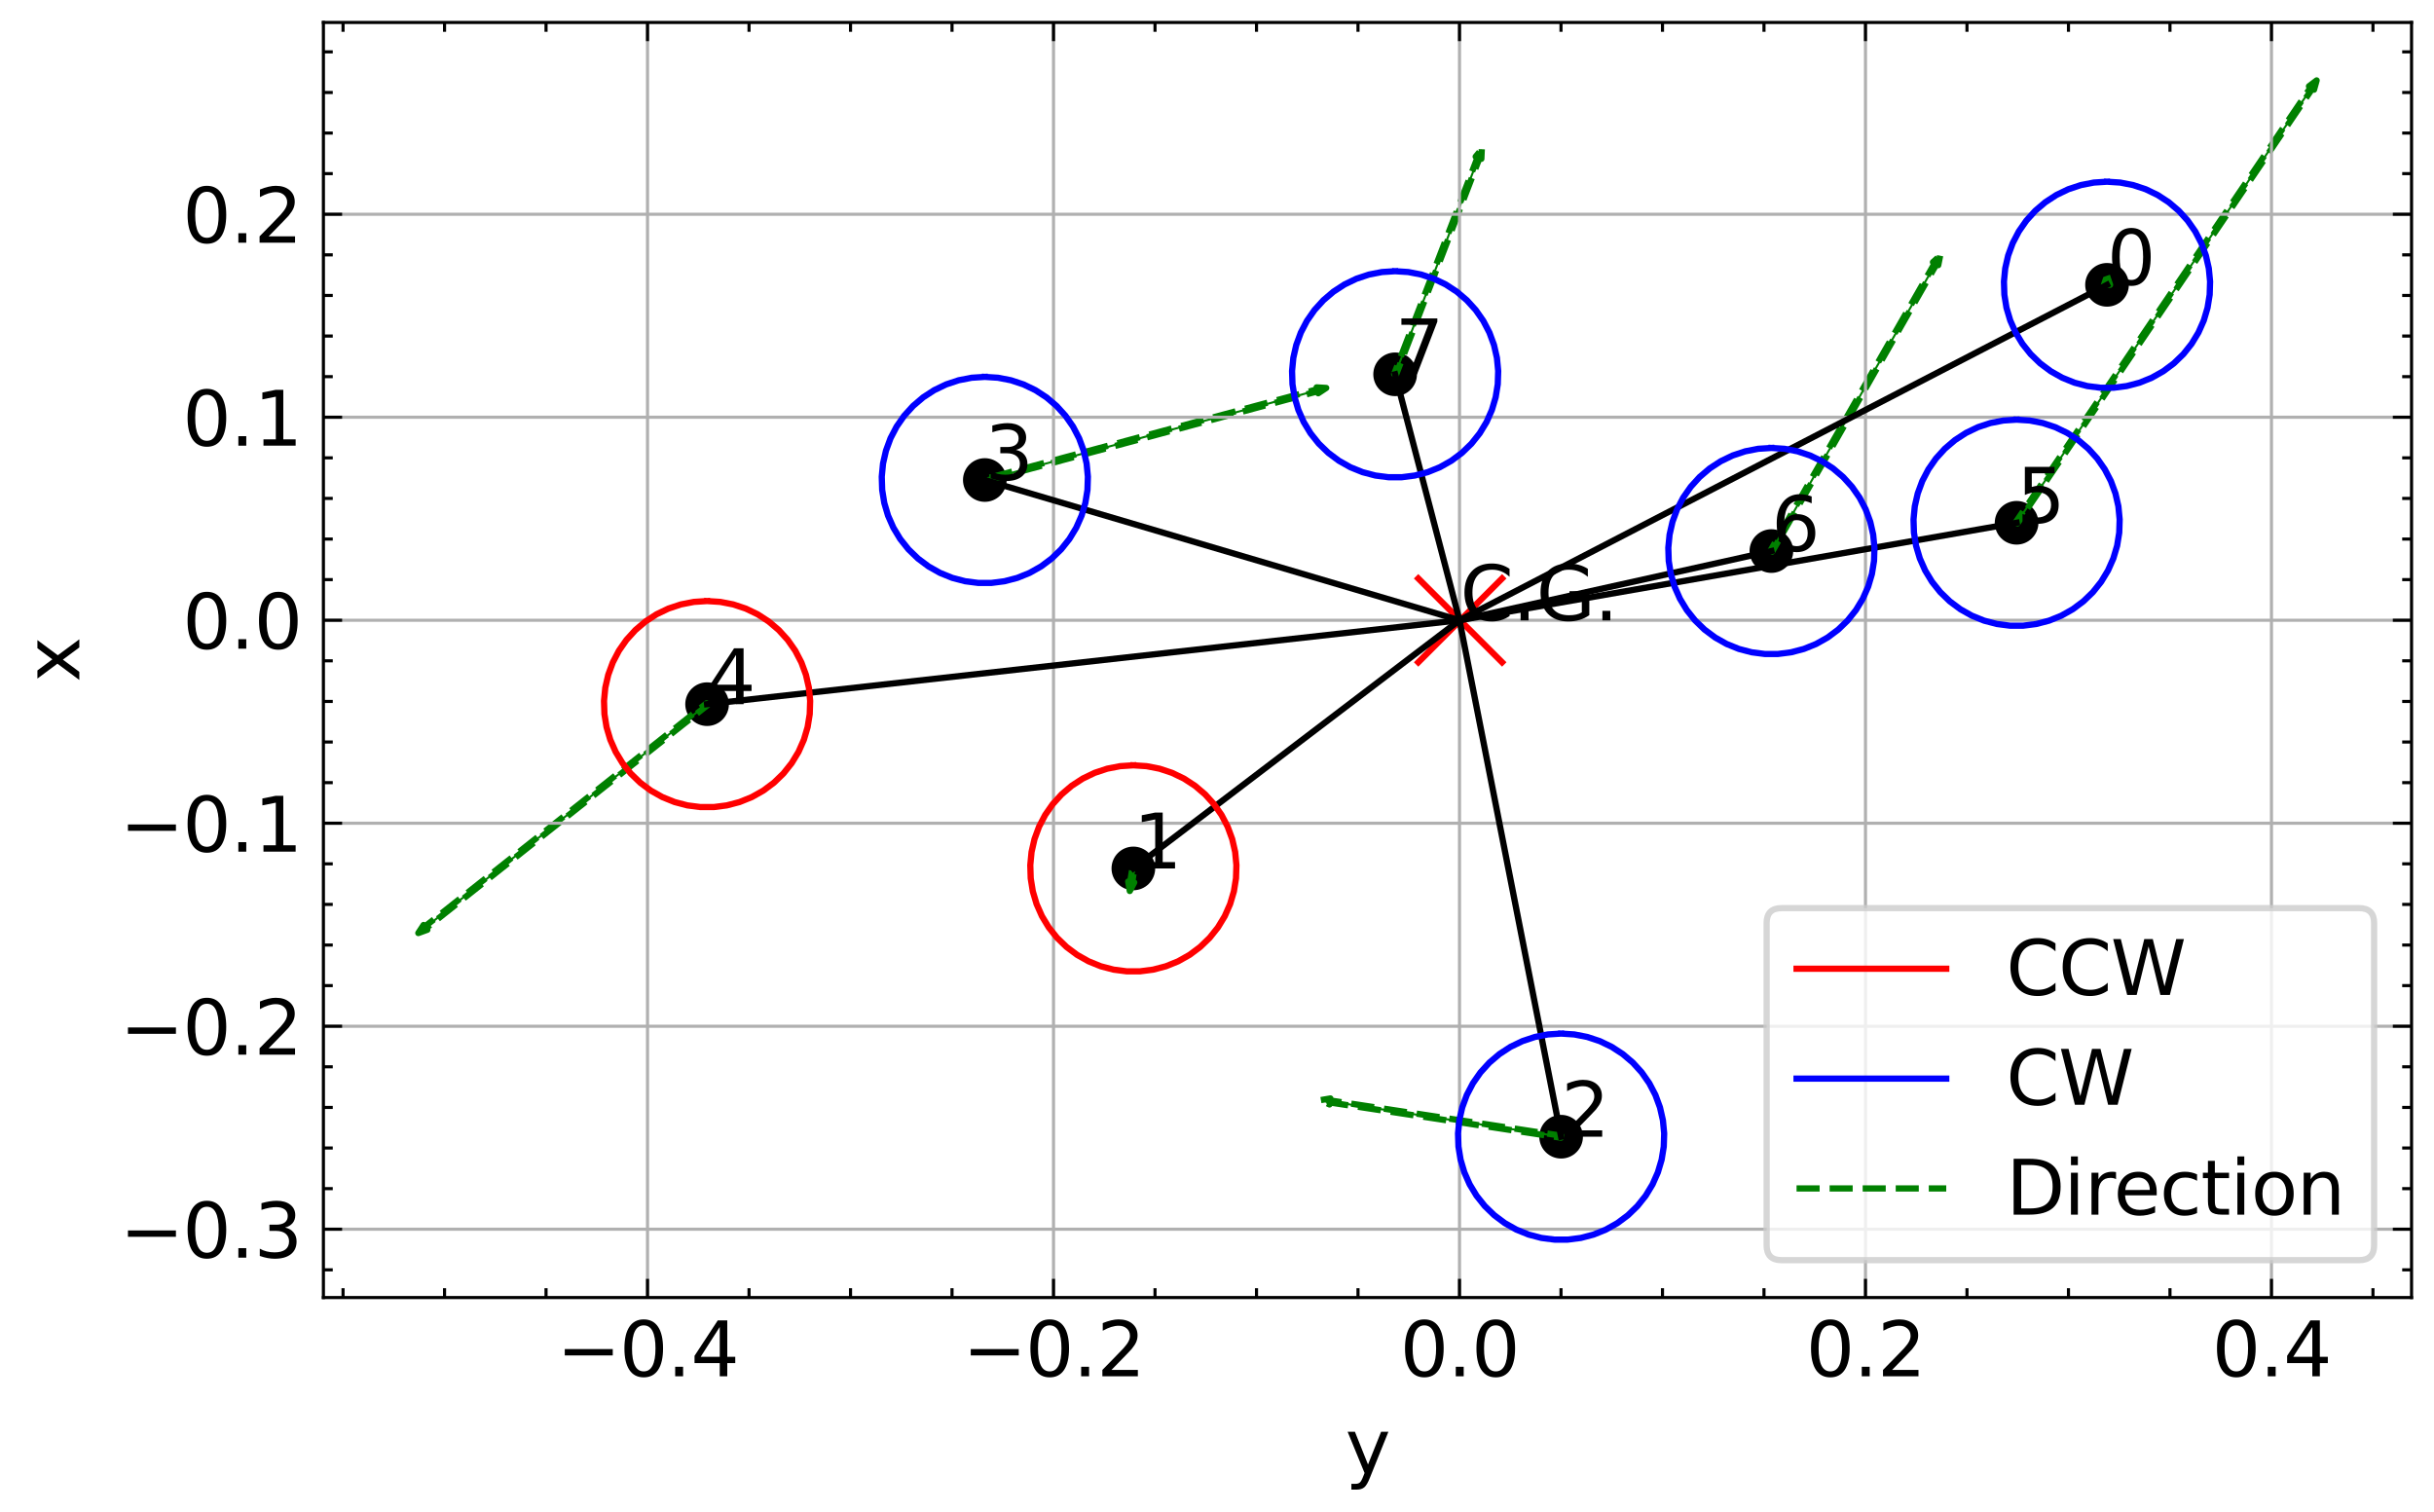 <?xml version="1.0" encoding="utf-8" standalone="no"?>
<!DOCTYPE svg PUBLIC "-//W3C//DTD SVG 1.1//EN"
  "http://www.w3.org/Graphics/SVG/1.1/DTD/svg11.dtd">
<svg xmlns:xlink="http://www.w3.org/1999/xlink" width="390.253pt" height="242.373pt" viewBox="0 0 390.253 242.373" xmlns="http://www.w3.org/2000/svg" version="1.1">
 <defs>
  <style type="text/css">*{stroke-linejoin: round; stroke-linecap: butt}</style>
 </defs>
 <g id="figure_1">
  <g id="patch_1">
   <path d="M 0 242.373 
L 390.253 242.373 
L 390.253 0 
L 0 0 
z
" style="fill: #ffffff"/>
  </g>
  <g id="axes_1">
   <g id="patch_2">
    <path d="M 51.853 208.046 
L 386.653 208.046 
L 386.653 3.6 
L 51.853 3.6 
z
" style="fill: #ffffff"/>
   </g>
   <g id="PathCollection_1">
    <defs>
     <path id="m1208b459cc" d="M 0 3 
C 0.796 3 1.559 2.684 2.121 2.121 
C 2.684 1.559 3 0.796 3 0 
C 3 -0.796 2.684 -1.559 2.121 -2.121 
C 1.559 -2.684 0.796 -3 0 -3 
C -0.796 -3 -1.559 -2.684 -2.121 -2.121 
C -2.684 -1.559 -3 -0.796 -3 0 
C -3 0.796 -2.684 1.559 -2.121 2.121 
C -1.559 2.684 -0.796 3 0 3 
z
" style="stroke: #000000"/>
    </defs>
    <g clip-path="url(#pc790aa92d8)">
     <use xlink:href="#m1208b459cc" x="337.826" y="45.668" style="stroke: #000000"/>
    </g>
   </g>
   <g id="patch_3">
    <path d="M 337.826 44.204 
L 338.314 45.668 
L 337.989 45.668 
L 337.989 45.668 
L 337.664 45.668 
L 337.664 45.668 
L 337.338 45.668 
z
" clip-path="url(#pc790aa92d8)" style="fill: #008000; stroke-dasharray: 3.7,1.6; stroke-dashoffset: 0; stroke: #008000; stroke-linejoin: miter"/>
   </g>
   <g id="PathCollection_2">
    <g clip-path="url(#pc790aa92d8)">
     <use xlink:href="#m1208b459cc" x="181.715" y="139.239" style="stroke: #000000"/>
    </g>
   </g>
   <g id="patch_4">
    <path d="M 181.145 142.858 
L 180.891 141.335 
L 181.212 141.385 
L 181.554 139.213 
L 181.876 139.264 
L 181.534 141.436 
L 181.855 141.487 
z
" clip-path="url(#pc790aa92d8)" style="fill: #008000; stroke-dasharray: 3.7,1.6; stroke-dashoffset: 0; stroke: #008000; stroke-linejoin: miter"/>
   </g>
   <g id="PathCollection_3">
    <g clip-path="url(#pc790aa92d8)">
     <use xlink:href="#m1208b459cc" x="250.299" y="182.253" style="stroke: #000000"/>
    </g>
   </g>
   <g id="patch_5">
    <path d="M 211.786 176.38 
L 213.308 176.118 
L 213.259 176.44 
L 250.323 182.092 
L 250.274 182.414 
L 213.21 176.762 
L 213.161 177.083 
z
" clip-path="url(#pc790aa92d8)" style="fill: #008000; stroke-dasharray: 3.7,1.6; stroke-dashoffset: 0; stroke: #008000; stroke-linejoin: miter"/>
   </g>
   <g id="PathCollection_4">
    <g clip-path="url(#pc790aa92d8)">
     <use xlink:href="#m1208b459cc" x="157.9" y="76.962" style="stroke: #000000"/>
    </g>
   </g>
   <g id="patch_6">
    <path d="M 212.64 62.2 
L 211.353 63.053 
L 211.268 62.739 
L 157.942 77.12 
L 157.858 76.805 
L 211.184 62.424 
L 211.099 62.11 
z
" clip-path="url(#pc790aa92d8)" style="fill: #008000; stroke-dasharray: 3.7,1.6; stroke-dashoffset: 0; stroke: #008000; stroke-linejoin: miter"/>
   </g>
   <g id="PathCollection_5">
    <g clip-path="url(#pc790aa92d8)">
     <use xlink:href="#m1208b459cc" x="113.37" y="112.902" style="stroke: #000000"/>
    </g>
   </g>
   <g id="patch_7">
    <path d="M 67.071 149.599 
L 67.916 148.307 
L 68.118 148.562 
L 113.269 112.775 
L 113.471 113.03 
L 68.32 148.817 
L 68.522 149.072 
z
" clip-path="url(#pc790aa92d8)" style="fill: #008000; stroke-dasharray: 3.7,1.6; stroke-dashoffset: 0; stroke: #008000; stroke-linejoin: miter"/>
   </g>
   <g id="PathCollection_6">
    <g clip-path="url(#pc790aa92d8)">
     <use xlink:href="#m1208b459cc" x="323.328" y="83.819" style="stroke: #000000"/>
    </g>
   </g>
   <g id="patch_8">
    <path d="M 371.435 12.893 
L 371.017 14.379 
L 370.747 14.196 
L 323.463 83.91 
L 323.193 83.727 
L 370.478 14.014 
L 370.209 13.831 
z
" clip-path="url(#pc790aa92d8)" style="fill: #008000; stroke-dasharray: 3.7,1.6; stroke-dashoffset: 0; stroke: #008000; stroke-linejoin: miter"/>
   </g>
   <g id="PathCollection_7">
    <g clip-path="url(#pc790aa92d8)">
     <use xlink:href="#m1208b459cc" x="284.012" y="88.355" style="stroke: #000000"/>
    </g>
   </g>
   <g id="patch_9">
    <path d="M 311.07 40.999 
L 310.767 42.513 
L 310.484 42.352 
L 284.154 88.436 
L 283.871 88.275 
L 310.202 42.19 
L 309.919 42.029 
z
" clip-path="url(#pc790aa92d8)" style="fill: #008000; stroke-dasharray: 3.7,1.6; stroke-dashoffset: 0; stroke: #008000; stroke-linejoin: miter"/>
   </g>
   <g id="PathCollection_8">
    <g clip-path="url(#pc790aa92d8)">
     <use xlink:href="#m1208b459cc" x="223.686" y="60.015" style="stroke: #000000"/>
    </g>
   </g>
   <g id="patch_10">
    <path d="M 237.582 23.925 
L 237.511 25.467 
L 237.207 25.35 
L 223.838 60.074 
L 223.534 59.957 
L 236.904 25.233 
L 236.6 25.116 
z
" clip-path="url(#pc790aa92d8)" style="fill: #008000; stroke-dasharray: 3.7,1.6; stroke-dashoffset: 0; stroke: #008000; stroke-linejoin: miter"/>
   </g>
   <g id="PathCollection_9">
    <defs>
     <path id="m504ea89ff1" d="M -7.071 7.071 
L 7.071 -7.071 
M -7.071 -7.071 
L 7.071 7.071 
" style="stroke: #ff0000"/>
    </defs>
    <g clip-path="url(#pc790aa92d8)">
     <use xlink:href="#m504ea89ff1" x="234.115" y="99.466" style="fill: #ff0000; stroke: #ff0000"/>
    </g>
   </g>
   <g id="matplotlib.axis_1">
    <g id="xtick_1">
     <g id="line2d_1">
      <path d="M 103.821 208.046 
L 103.821 3.6 
" clip-path="url(#pc790aa92d8)" style="fill: none; stroke: #b0b0b0; stroke-width: 0.5; stroke-linecap: square"/>
     </g>
     <g id="line2d_2">
      <defs>
       <path id="maa635bc727" d="M 0 0 
L 0 -3 
" style="stroke: #000000; stroke-width: 0.5"/>
      </defs>
      <g>
       <use xlink:href="#maa635bc727" x="103.821" y="208.046" style="stroke: #000000; stroke-width: 0.5"/>
      </g>
     </g>
     <g id="line2d_3">
      <defs>
       <path id="mc638dbbd5f" d="M 0 0 
L 0 3 
" style="stroke: #000000; stroke-width: 0.5"/>
      </defs>
      <g>
       <use xlink:href="#mc638dbbd5f" x="103.821" y="3.6" style="stroke: #000000; stroke-width: 0.5"/>
      </g>
     </g>
     <g id="text_1">
      <!-- −0.4 -->
      <g transform="translate(89.252 220.664) scale(0.12 -0.12)">
       <defs>
        <path id="DejaVuSans-2212" d="M 678 2272 
L 4684 2272 
L 4684 1741 
L 678 1741 
L 678 2272 
z
" transform="scale(0.016)"/>
        <path id="DejaVuSans-30" d="M 2034 4250 
Q 1547 4250 1301 3770 
Q 1056 3291 1056 2328 
Q 1056 1369 1301 889 
Q 1547 409 2034 409 
Q 2525 409 2770 889 
Q 3016 1369 3016 2328 
Q 3016 3291 2770 3770 
Q 2525 4250 2034 4250 
z
M 2034 4750 
Q 2819 4750 3233 4129 
Q 3647 3509 3647 2328 
Q 3647 1150 3233 529 
Q 2819 -91 2034 -91 
Q 1250 -91 836 529 
Q 422 1150 422 2328 
Q 422 3509 836 4129 
Q 1250 4750 2034 4750 
z
" transform="scale(0.016)"/>
        <path id="DejaVuSans-2e" d="M 684 794 
L 1344 794 
L 1344 0 
L 684 0 
L 684 794 
z
" transform="scale(0.016)"/>
        <path id="DejaVuSans-34" d="M 2419 4116 
L 825 1625 
L 2419 1625 
L 2419 4116 
z
M 2253 4666 
L 3047 4666 
L 3047 1625 
L 3713 1625 
L 3713 1100 
L 3047 1100 
L 3047 0 
L 2419 0 
L 2419 1100 
L 313 1100 
L 313 1709 
L 2253 4666 
z
" transform="scale(0.016)"/>
       </defs>
       <use xlink:href="#DejaVuSans-2212"/>
       <use xlink:href="#DejaVuSans-30" x="83.789"/>
       <use xlink:href="#DejaVuSans-2e" x="147.412"/>
       <use xlink:href="#DejaVuSans-34" x="179.199"/>
      </g>
     </g>
    </g>
    <g id="xtick_2">
     <g id="line2d_4">
      <path d="M 168.914 208.046 
L 168.914 3.6 
" clip-path="url(#pc790aa92d8)" style="fill: none; stroke: #b0b0b0; stroke-width: 0.5; stroke-linecap: square"/>
     </g>
     <g id="line2d_5">
      <g>
       <use xlink:href="#maa635bc727" x="168.914" y="208.046" style="stroke: #000000; stroke-width: 0.5"/>
      </g>
     </g>
     <g id="line2d_6">
      <g>
       <use xlink:href="#mc638dbbd5f" x="168.914" y="3.6" style="stroke: #000000; stroke-width: 0.5"/>
      </g>
     </g>
     <g id="text_2">
      <!-- −0.2 -->
      <g transform="translate(154.345 220.664) scale(0.12 -0.12)">
       <defs>
        <path id="DejaVuSans-32" d="M 1228 531 
L 3431 531 
L 3431 0 
L 469 0 
L 469 531 
Q 828 903 1448 1529 
Q 2069 2156 2228 2338 
Q 2531 2678 2651 2914 
Q 2772 3150 2772 3378 
Q 2772 3750 2511 3984 
Q 2250 4219 1831 4219 
Q 1534 4219 1204 4116 
Q 875 4013 500 3803 
L 500 4441 
Q 881 4594 1212 4672 
Q 1544 4750 1819 4750 
Q 2544 4750 2975 4387 
Q 3406 4025 3406 3419 
Q 3406 3131 3298 2873 
Q 3191 2616 2906 2266 
Q 2828 2175 2409 1742 
Q 1991 1309 1228 531 
z
" transform="scale(0.016)"/>
       </defs>
       <use xlink:href="#DejaVuSans-2212"/>
       <use xlink:href="#DejaVuSans-30" x="83.789"/>
       <use xlink:href="#DejaVuSans-2e" x="147.412"/>
       <use xlink:href="#DejaVuSans-32" x="179.199"/>
      </g>
     </g>
    </g>
    <g id="xtick_3">
     <g id="line2d_7">
      <path d="M 234.008 208.046 
L 234.008 3.6 
" clip-path="url(#pc790aa92d8)" style="fill: none; stroke: #b0b0b0; stroke-width: 0.5; stroke-linecap: square"/>
     </g>
     <g id="line2d_8">
      <g>
       <use xlink:href="#maa635bc727" x="234.008" y="208.046" style="stroke: #000000; stroke-width: 0.5"/>
      </g>
     </g>
     <g id="line2d_9">
      <g>
       <use xlink:href="#mc638dbbd5f" x="234.008" y="3.6" style="stroke: #000000; stroke-width: 0.5"/>
      </g>
     </g>
     <g id="text_3">
      <!-- 0.0 -->
      <g transform="translate(224.466 220.664) scale(0.12 -0.12)">
       <use xlink:href="#DejaVuSans-30"/>
       <use xlink:href="#DejaVuSans-2e" x="63.623"/>
       <use xlink:href="#DejaVuSans-30" x="95.41"/>
      </g>
     </g>
    </g>
    <g id="xtick_4">
     <g id="line2d_10">
      <path d="M 299.101 208.046 
L 299.101 3.6 
" clip-path="url(#pc790aa92d8)" style="fill: none; stroke: #b0b0b0; stroke-width: 0.5; stroke-linecap: square"/>
     </g>
     <g id="line2d_11">
      <g>
       <use xlink:href="#maa635bc727" x="299.101" y="208.046" style="stroke: #000000; stroke-width: 0.5"/>
      </g>
     </g>
     <g id="line2d_12">
      <g>
       <use xlink:href="#mc638dbbd5f" x="299.101" y="3.6" style="stroke: #000000; stroke-width: 0.5"/>
      </g>
     </g>
     <g id="text_4">
      <!-- 0.2 -->
      <g transform="translate(289.559 220.664) scale(0.12 -0.12)">
       <use xlink:href="#DejaVuSans-30"/>
       <use xlink:href="#DejaVuSans-2e" x="63.623"/>
       <use xlink:href="#DejaVuSans-32" x="95.41"/>
      </g>
     </g>
    </g>
    <g id="xtick_5">
     <g id="line2d_13">
      <path d="M 364.194 208.046 
L 364.194 3.6 
" clip-path="url(#pc790aa92d8)" style="fill: none; stroke: #b0b0b0; stroke-width: 0.5; stroke-linecap: square"/>
     </g>
     <g id="line2d_14">
      <g>
       <use xlink:href="#maa635bc727" x="364.194" y="208.046" style="stroke: #000000; stroke-width: 0.5"/>
      </g>
     </g>
     <g id="line2d_15">
      <g>
       <use xlink:href="#mc638dbbd5f" x="364.194" y="3.6" style="stroke: #000000; stroke-width: 0.5"/>
      </g>
     </g>
     <g id="text_5">
      <!-- 0.4 -->
      <g transform="translate(354.652 220.664) scale(0.12 -0.12)">
       <use xlink:href="#DejaVuSans-30"/>
       <use xlink:href="#DejaVuSans-2e" x="63.623"/>
       <use xlink:href="#DejaVuSans-34" x="95.41"/>
      </g>
     </g>
    </g>
    <g id="xtick_6">
     <g id="line2d_16">
      <defs>
       <path id="m4588e3c76c" d="M 0 0 
L 0 -1.5 
" style="stroke: #000000; stroke-width: 0.5"/>
      </defs>
      <g>
       <use xlink:href="#m4588e3c76c" x="55.001" y="208.046" style="stroke: #000000; stroke-width: 0.5"/>
      </g>
     </g>
     <g id="line2d_17">
      <defs>
       <path id="me9df093105" d="M 0 0 
L 0 1.5 
" style="stroke: #000000; stroke-width: 0.5"/>
      </defs>
      <g>
       <use xlink:href="#me9df093105" x="55.001" y="3.6" style="stroke: #000000; stroke-width: 0.5"/>
      </g>
     </g>
    </g>
    <g id="xtick_7">
     <g id="line2d_18">
      <g>
       <use xlink:href="#m4588e3c76c" x="71.275" y="208.046" style="stroke: #000000; stroke-width: 0.5"/>
      </g>
     </g>
     <g id="line2d_19">
      <g>
       <use xlink:href="#me9df093105" x="71.275" y="3.6" style="stroke: #000000; stroke-width: 0.5"/>
      </g>
     </g>
    </g>
    <g id="xtick_8">
     <g id="line2d_20">
      <g>
       <use xlink:href="#m4588e3c76c" x="87.548" y="208.046" style="stroke: #000000; stroke-width: 0.5"/>
      </g>
     </g>
     <g id="line2d_21">
      <g>
       <use xlink:href="#me9df093105" x="87.548" y="3.6" style="stroke: #000000; stroke-width: 0.5"/>
      </g>
     </g>
    </g>
    <g id="xtick_9">
     <g id="line2d_22">
      <g>
       <use xlink:href="#m4588e3c76c" x="120.095" y="208.046" style="stroke: #000000; stroke-width: 0.5"/>
      </g>
     </g>
     <g id="line2d_23">
      <g>
       <use xlink:href="#me9df093105" x="120.095" y="3.6" style="stroke: #000000; stroke-width: 0.5"/>
      </g>
     </g>
    </g>
    <g id="xtick_10">
     <g id="line2d_24">
      <g>
       <use xlink:href="#m4588e3c76c" x="136.368" y="208.046" style="stroke: #000000; stroke-width: 0.5"/>
      </g>
     </g>
     <g id="line2d_25">
      <g>
       <use xlink:href="#me9df093105" x="136.368" y="3.6" style="stroke: #000000; stroke-width: 0.5"/>
      </g>
     </g>
    </g>
    <g id="xtick_11">
     <g id="line2d_26">
      <g>
       <use xlink:href="#m4588e3c76c" x="152.641" y="208.046" style="stroke: #000000; stroke-width: 0.5"/>
      </g>
     </g>
     <g id="line2d_27">
      <g>
       <use xlink:href="#me9df093105" x="152.641" y="3.6" style="stroke: #000000; stroke-width: 0.5"/>
      </g>
     </g>
    </g>
    <g id="xtick_12">
     <g id="line2d_28">
      <g>
       <use xlink:href="#m4588e3c76c" x="185.188" y="208.046" style="stroke: #000000; stroke-width: 0.5"/>
      </g>
     </g>
     <g id="line2d_29">
      <g>
       <use xlink:href="#me9df093105" x="185.188" y="3.6" style="stroke: #000000; stroke-width: 0.5"/>
      </g>
     </g>
    </g>
    <g id="xtick_13">
     <g id="line2d_30">
      <g>
       <use xlink:href="#m4588e3c76c" x="201.461" y="208.046" style="stroke: #000000; stroke-width: 0.5"/>
      </g>
     </g>
     <g id="line2d_31">
      <g>
       <use xlink:href="#me9df093105" x="201.461" y="3.6" style="stroke: #000000; stroke-width: 0.5"/>
      </g>
     </g>
    </g>
    <g id="xtick_14">
     <g id="line2d_32">
      <g>
       <use xlink:href="#m4588e3c76c" x="217.734" y="208.046" style="stroke: #000000; stroke-width: 0.5"/>
      </g>
     </g>
     <g id="line2d_33">
      <g>
       <use xlink:href="#me9df093105" x="217.734" y="3.6" style="stroke: #000000; stroke-width: 0.5"/>
      </g>
     </g>
    </g>
    <g id="xtick_15">
     <g id="line2d_34">
      <g>
       <use xlink:href="#m4588e3c76c" x="250.281" y="208.046" style="stroke: #000000; stroke-width: 0.5"/>
      </g>
     </g>
     <g id="line2d_35">
      <g>
       <use xlink:href="#me9df093105" x="250.281" y="3.6" style="stroke: #000000; stroke-width: 0.5"/>
      </g>
     </g>
    </g>
    <g id="xtick_16">
     <g id="line2d_36">
      <g>
       <use xlink:href="#m4588e3c76c" x="266.554" y="208.046" style="stroke: #000000; stroke-width: 0.5"/>
      </g>
     </g>
     <g id="line2d_37">
      <g>
       <use xlink:href="#me9df093105" x="266.554" y="3.6" style="stroke: #000000; stroke-width: 0.5"/>
      </g>
     </g>
    </g>
    <g id="xtick_17">
     <g id="line2d_38">
      <g>
       <use xlink:href="#m4588e3c76c" x="282.827" y="208.046" style="stroke: #000000; stroke-width: 0.5"/>
      </g>
     </g>
     <g id="line2d_39">
      <g>
       <use xlink:href="#me9df093105" x="282.827" y="3.6" style="stroke: #000000; stroke-width: 0.5"/>
      </g>
     </g>
    </g>
    <g id="xtick_18">
     <g id="line2d_40">
      <g>
       <use xlink:href="#m4588e3c76c" x="315.374" y="208.046" style="stroke: #000000; stroke-width: 0.5"/>
      </g>
     </g>
     <g id="line2d_41">
      <g>
       <use xlink:href="#me9df093105" x="315.374" y="3.6" style="stroke: #000000; stroke-width: 0.5"/>
      </g>
     </g>
    </g>
    <g id="xtick_19">
     <g id="line2d_42">
      <g>
       <use xlink:href="#m4588e3c76c" x="331.647" y="208.046" style="stroke: #000000; stroke-width: 0.5"/>
      </g>
     </g>
     <g id="line2d_43">
      <g>
       <use xlink:href="#me9df093105" x="331.647" y="3.6" style="stroke: #000000; stroke-width: 0.5"/>
      </g>
     </g>
    </g>
    <g id="xtick_20">
     <g id="line2d_44">
      <g>
       <use xlink:href="#m4588e3c76c" x="347.92" y="208.046" style="stroke: #000000; stroke-width: 0.5"/>
      </g>
     </g>
     <g id="line2d_45">
      <g>
       <use xlink:href="#me9df093105" x="347.92" y="3.6" style="stroke: #000000; stroke-width: 0.5"/>
      </g>
     </g>
    </g>
    <g id="xtick_21">
     <g id="line2d_46">
      <g>
       <use xlink:href="#m4588e3c76c" x="380.467" y="208.046" style="stroke: #000000; stroke-width: 0.5"/>
      </g>
     </g>
     <g id="line2d_47">
      <g>
       <use xlink:href="#me9df093105" x="380.467" y="3.6" style="stroke: #000000; stroke-width: 0.5"/>
      </g>
     </g>
    </g>
    <g id="text_6">
     <!-- y -->
     <g transform="translate(215.702 236.278) scale(0.12 -0.12)">
      <defs>
       <path id="DejaVuSans-79" d="M 2059 -325 
Q 1816 -950 1584 -1140 
Q 1353 -1331 966 -1331 
L 506 -1331 
L 506 -850 
L 844 -850 
Q 1081 -850 1212 -737 
Q 1344 -625 1503 -206 
L 1606 56 
L 191 3500 
L 800 3500 
L 1894 763 
L 2988 3500 
L 3597 3500 
L 2059 -325 
z
" transform="scale(0.016)"/>
      </defs>
      <use xlink:href="#DejaVuSans-79"/>
     </g>
    </g>
   </g>
   <g id="matplotlib.axis_2">
    <g id="ytick_1">
     <g id="line2d_48">
      <path d="M 51.853 197.085 
L 386.653 197.085 
" clip-path="url(#pc790aa92d8)" style="fill: none; stroke: #b0b0b0; stroke-width: 0.5; stroke-linecap: square"/>
     </g>
     <g id="line2d_49">
      <defs>
       <path id="mcfa6800d5c" d="M 0 0 
L 3 0 
" style="stroke: #000000; stroke-width: 0.5"/>
      </defs>
      <g>
       <use xlink:href="#mcfa6800d5c" x="51.853" y="197.085" style="stroke: #000000; stroke-width: 0.5"/>
      </g>
     </g>
     <g id="line2d_50">
      <defs>
       <path id="m6e809864ba" d="M 0 0 
L -3 0 
" style="stroke: #000000; stroke-width: 0.5"/>
      </defs>
      <g>
       <use xlink:href="#m6e809864ba" x="386.653" y="197.085" style="stroke: #000000; stroke-width: 0.5"/>
      </g>
     </g>
     <g id="text_7">
      <!-- −0.3 -->
      <g transform="translate(19.214 201.644) scale(0.12 -0.12)">
       <defs>
        <path id="DejaVuSans-33" d="M 2597 2516 
Q 3050 2419 3304 2112 
Q 3559 1806 3559 1356 
Q 3559 666 3084 287 
Q 2609 -91 1734 -91 
Q 1441 -91 1130 -33 
Q 819 25 488 141 
L 488 750 
Q 750 597 1062 519 
Q 1375 441 1716 441 
Q 2309 441 2620 675 
Q 2931 909 2931 1356 
Q 2931 1769 2642 2001 
Q 2353 2234 1838 2234 
L 1294 2234 
L 1294 2753 
L 1863 2753 
Q 2328 2753 2575 2939 
Q 2822 3125 2822 3475 
Q 2822 3834 2567 4026 
Q 2313 4219 1838 4219 
Q 1578 4219 1281 4162 
Q 984 4106 628 3988 
L 628 4550 
Q 988 4650 1302 4700 
Q 1616 4750 1894 4750 
Q 2613 4750 3031 4423 
Q 3450 4097 3450 3541 
Q 3450 3153 3228 2886 
Q 3006 2619 2597 2516 
z
" transform="scale(0.016)"/>
       </defs>
       <use xlink:href="#DejaVuSans-2212"/>
       <use xlink:href="#DejaVuSans-30" x="83.789"/>
       <use xlink:href="#DejaVuSans-2e" x="147.412"/>
       <use xlink:href="#DejaVuSans-33" x="179.199"/>
      </g>
     </g>
    </g>
    <g id="ytick_2">
     <g id="line2d_51">
      <path d="M 51.853 164.539 
L 386.653 164.539 
" clip-path="url(#pc790aa92d8)" style="fill: none; stroke: #b0b0b0; stroke-width: 0.5; stroke-linecap: square"/>
     </g>
     <g id="line2d_52">
      <g>
       <use xlink:href="#mcfa6800d5c" x="51.853" y="164.539" style="stroke: #000000; stroke-width: 0.5"/>
      </g>
     </g>
     <g id="line2d_53">
      <g>
       <use xlink:href="#m6e809864ba" x="386.653" y="164.539" style="stroke: #000000; stroke-width: 0.5"/>
      </g>
     </g>
     <g id="text_8">
      <!-- −0.2 -->
      <g transform="translate(19.214 169.098) scale(0.12 -0.12)">
       <use xlink:href="#DejaVuSans-2212"/>
       <use xlink:href="#DejaVuSans-30" x="83.789"/>
       <use xlink:href="#DejaVuSans-2e" x="147.412"/>
       <use xlink:href="#DejaVuSans-32" x="179.199"/>
      </g>
     </g>
    </g>
    <g id="ytick_3">
     <g id="line2d_54">
      <path d="M 51.853 131.992 
L 386.653 131.992 
" clip-path="url(#pc790aa92d8)" style="fill: none; stroke: #b0b0b0; stroke-width: 0.5; stroke-linecap: square"/>
     </g>
     <g id="line2d_55">
      <g>
       <use xlink:href="#mcfa6800d5c" x="51.853" y="131.992" style="stroke: #000000; stroke-width: 0.5"/>
      </g>
     </g>
     <g id="line2d_56">
      <g>
       <use xlink:href="#m6e809864ba" x="386.653" y="131.992" style="stroke: #000000; stroke-width: 0.5"/>
      </g>
     </g>
     <g id="text_9">
      <!-- −0.1 -->
      <g transform="translate(19.214 136.551) scale(0.12 -0.12)">
       <defs>
        <path id="DejaVuSans-31" d="M 794 531 
L 1825 531 
L 1825 4091 
L 703 3866 
L 703 4441 
L 1819 4666 
L 2450 4666 
L 2450 531 
L 3481 531 
L 3481 0 
L 794 0 
L 794 531 
z
" transform="scale(0.016)"/>
       </defs>
       <use xlink:href="#DejaVuSans-2212"/>
       <use xlink:href="#DejaVuSans-30" x="83.789"/>
       <use xlink:href="#DejaVuSans-2e" x="147.412"/>
       <use xlink:href="#DejaVuSans-31" x="179.199"/>
      </g>
     </g>
    </g>
    <g id="ytick_4">
     <g id="line2d_57">
      <path d="M 51.853 99.446 
L 386.653 99.446 
" clip-path="url(#pc790aa92d8)" style="fill: none; stroke: #b0b0b0; stroke-width: 0.5; stroke-linecap: square"/>
     </g>
     <g id="line2d_58">
      <g>
       <use xlink:href="#mcfa6800d5c" x="51.853" y="99.446" style="stroke: #000000; stroke-width: 0.5"/>
      </g>
     </g>
     <g id="line2d_59">
      <g>
       <use xlink:href="#m6e809864ba" x="386.653" y="99.446" style="stroke: #000000; stroke-width: 0.5"/>
      </g>
     </g>
     <g id="text_10">
      <!-- 0.0 -->
      <g transform="translate(29.269 104.005) scale(0.12 -0.12)">
       <use xlink:href="#DejaVuSans-30"/>
       <use xlink:href="#DejaVuSans-2e" x="63.623"/>
       <use xlink:href="#DejaVuSans-30" x="95.41"/>
      </g>
     </g>
    </g>
    <g id="ytick_5">
     <g id="line2d_60">
      <path d="M 51.853 66.899 
L 386.653 66.899 
" clip-path="url(#pc790aa92d8)" style="fill: none; stroke: #b0b0b0; stroke-width: 0.5; stroke-linecap: square"/>
     </g>
     <g id="line2d_61">
      <g>
       <use xlink:href="#mcfa6800d5c" x="51.853" y="66.899" style="stroke: #000000; stroke-width: 0.5"/>
      </g>
     </g>
     <g id="line2d_62">
      <g>
       <use xlink:href="#m6e809864ba" x="386.653" y="66.899" style="stroke: #000000; stroke-width: 0.5"/>
      </g>
     </g>
     <g id="text_11">
      <!-- 0.1 -->
      <g transform="translate(29.269 71.458) scale(0.12 -0.12)">
       <use xlink:href="#DejaVuSans-30"/>
       <use xlink:href="#DejaVuSans-2e" x="63.623"/>
       <use xlink:href="#DejaVuSans-31" x="95.41"/>
      </g>
     </g>
    </g>
    <g id="ytick_6">
     <g id="line2d_63">
      <path d="M 51.853 34.353 
L 386.653 34.353 
" clip-path="url(#pc790aa92d8)" style="fill: none; stroke: #b0b0b0; stroke-width: 0.5; stroke-linecap: square"/>
     </g>
     <g id="line2d_64">
      <g>
       <use xlink:href="#mcfa6800d5c" x="51.853" y="34.353" style="stroke: #000000; stroke-width: 0.5"/>
      </g>
     </g>
     <g id="line2d_65">
      <g>
       <use xlink:href="#m6e809864ba" x="386.653" y="34.353" style="stroke: #000000; stroke-width: 0.5"/>
      </g>
     </g>
     <g id="text_12">
      <!-- 0.2 -->
      <g transform="translate(29.269 38.912) scale(0.12 -0.12)">
       <use xlink:href="#DejaVuSans-30"/>
       <use xlink:href="#DejaVuSans-2e" x="63.623"/>
       <use xlink:href="#DejaVuSans-32" x="95.41"/>
      </g>
     </g>
    </g>
    <g id="ytick_7">
     <g id="line2d_66">
      <defs>
       <path id="m71bbb5378c" d="M 0 0 
L 1.5 0 
" style="stroke: #000000; stroke-width: 0.5"/>
      </defs>
      <g>
       <use xlink:href="#m71bbb5378c" x="51.853" y="203.595" style="stroke: #000000; stroke-width: 0.5"/>
      </g>
     </g>
     <g id="line2d_67">
      <defs>
       <path id="meddc5fe0ee" d="M 0 0 
L -1.5 0 
" style="stroke: #000000; stroke-width: 0.5"/>
      </defs>
      <g>
       <use xlink:href="#meddc5fe0ee" x="386.653" y="203.595" style="stroke: #000000; stroke-width: 0.5"/>
      </g>
     </g>
    </g>
    <g id="ytick_8">
     <g id="line2d_68">
      <g>
       <use xlink:href="#m71bbb5378c" x="51.853" y="190.576" style="stroke: #000000; stroke-width: 0.5"/>
      </g>
     </g>
     <g id="line2d_69">
      <g>
       <use xlink:href="#meddc5fe0ee" x="386.653" y="190.576" style="stroke: #000000; stroke-width: 0.5"/>
      </g>
     </g>
    </g>
    <g id="ytick_9">
     <g id="line2d_70">
      <g>
       <use xlink:href="#m71bbb5378c" x="51.853" y="184.067" style="stroke: #000000; stroke-width: 0.5"/>
      </g>
     </g>
     <g id="line2d_71">
      <g>
       <use xlink:href="#meddc5fe0ee" x="386.653" y="184.067" style="stroke: #000000; stroke-width: 0.5"/>
      </g>
     </g>
    </g>
    <g id="ytick_10">
     <g id="line2d_72">
      <g>
       <use xlink:href="#m71bbb5378c" x="51.853" y="177.557" style="stroke: #000000; stroke-width: 0.5"/>
      </g>
     </g>
     <g id="line2d_73">
      <g>
       <use xlink:href="#meddc5fe0ee" x="386.653" y="177.557" style="stroke: #000000; stroke-width: 0.5"/>
      </g>
     </g>
    </g>
    <g id="ytick_11">
     <g id="line2d_74">
      <g>
       <use xlink:href="#m71bbb5378c" x="51.853" y="171.048" style="stroke: #000000; stroke-width: 0.5"/>
      </g>
     </g>
     <g id="line2d_75">
      <g>
       <use xlink:href="#meddc5fe0ee" x="386.653" y="171.048" style="stroke: #000000; stroke-width: 0.5"/>
      </g>
     </g>
    </g>
    <g id="ytick_12">
     <g id="line2d_76">
      <g>
       <use xlink:href="#m71bbb5378c" x="51.853" y="158.03" style="stroke: #000000; stroke-width: 0.5"/>
      </g>
     </g>
     <g id="line2d_77">
      <g>
       <use xlink:href="#meddc5fe0ee" x="386.653" y="158.03" style="stroke: #000000; stroke-width: 0.5"/>
      </g>
     </g>
    </g>
    <g id="ytick_13">
     <g id="line2d_78">
      <g>
       <use xlink:href="#m71bbb5378c" x="51.853" y="151.52" style="stroke: #000000; stroke-width: 0.5"/>
      </g>
     </g>
     <g id="line2d_79">
      <g>
       <use xlink:href="#meddc5fe0ee" x="386.653" y="151.52" style="stroke: #000000; stroke-width: 0.5"/>
      </g>
     </g>
    </g>
    <g id="ytick_14">
     <g id="line2d_80">
      <g>
       <use xlink:href="#m71bbb5378c" x="51.853" y="145.011" style="stroke: #000000; stroke-width: 0.5"/>
      </g>
     </g>
     <g id="line2d_81">
      <g>
       <use xlink:href="#meddc5fe0ee" x="386.653" y="145.011" style="stroke: #000000; stroke-width: 0.5"/>
      </g>
     </g>
    </g>
    <g id="ytick_15">
     <g id="line2d_82">
      <g>
       <use xlink:href="#m71bbb5378c" x="51.853" y="138.502" style="stroke: #000000; stroke-width: 0.5"/>
      </g>
     </g>
     <g id="line2d_83">
      <g>
       <use xlink:href="#meddc5fe0ee" x="386.653" y="138.502" style="stroke: #000000; stroke-width: 0.5"/>
      </g>
     </g>
    </g>
    <g id="ytick_16">
     <g id="line2d_84">
      <g>
       <use xlink:href="#m71bbb5378c" x="51.853" y="125.483" style="stroke: #000000; stroke-width: 0.5"/>
      </g>
     </g>
     <g id="line2d_85">
      <g>
       <use xlink:href="#meddc5fe0ee" x="386.653" y="125.483" style="stroke: #000000; stroke-width: 0.5"/>
      </g>
     </g>
    </g>
    <g id="ytick_17">
     <g id="line2d_86">
      <g>
       <use xlink:href="#m71bbb5378c" x="51.853" y="118.974" style="stroke: #000000; stroke-width: 0.5"/>
      </g>
     </g>
     <g id="line2d_87">
      <g>
       <use xlink:href="#meddc5fe0ee" x="386.653" y="118.974" style="stroke: #000000; stroke-width: 0.5"/>
      </g>
     </g>
    </g>
    <g id="ytick_18">
     <g id="line2d_88">
      <g>
       <use xlink:href="#m71bbb5378c" x="51.853" y="112.464" style="stroke: #000000; stroke-width: 0.5"/>
      </g>
     </g>
     <g id="line2d_89">
      <g>
       <use xlink:href="#meddc5fe0ee" x="386.653" y="112.464" style="stroke: #000000; stroke-width: 0.5"/>
      </g>
     </g>
    </g>
    <g id="ytick_19">
     <g id="line2d_90">
      <g>
       <use xlink:href="#m71bbb5378c" x="51.853" y="105.955" style="stroke: #000000; stroke-width: 0.5"/>
      </g>
     </g>
     <g id="line2d_91">
      <g>
       <use xlink:href="#meddc5fe0ee" x="386.653" y="105.955" style="stroke: #000000; stroke-width: 0.5"/>
      </g>
     </g>
    </g>
    <g id="ytick_20">
     <g id="line2d_92">
      <g>
       <use xlink:href="#m71bbb5378c" x="51.853" y="92.936" style="stroke: #000000; stroke-width: 0.5"/>
      </g>
     </g>
     <g id="line2d_93">
      <g>
       <use xlink:href="#meddc5fe0ee" x="386.653" y="92.936" style="stroke: #000000; stroke-width: 0.5"/>
      </g>
     </g>
    </g>
    <g id="ytick_21">
     <g id="line2d_94">
      <g>
       <use xlink:href="#m71bbb5378c" x="51.853" y="86.427" style="stroke: #000000; stroke-width: 0.5"/>
      </g>
     </g>
     <g id="line2d_95">
      <g>
       <use xlink:href="#meddc5fe0ee" x="386.653" y="86.427" style="stroke: #000000; stroke-width: 0.5"/>
      </g>
     </g>
    </g>
    <g id="ytick_22">
     <g id="line2d_96">
      <g>
       <use xlink:href="#m71bbb5378c" x="51.853" y="79.918" style="stroke: #000000; stroke-width: 0.5"/>
      </g>
     </g>
     <g id="line2d_97">
      <g>
       <use xlink:href="#meddc5fe0ee" x="386.653" y="79.918" style="stroke: #000000; stroke-width: 0.5"/>
      </g>
     </g>
    </g>
    <g id="ytick_23">
     <g id="line2d_98">
      <g>
       <use xlink:href="#m71bbb5378c" x="51.853" y="73.408" style="stroke: #000000; stroke-width: 0.5"/>
      </g>
     </g>
     <g id="line2d_99">
      <g>
       <use xlink:href="#meddc5fe0ee" x="386.653" y="73.408" style="stroke: #000000; stroke-width: 0.5"/>
      </g>
     </g>
    </g>
    <g id="ytick_24">
     <g id="line2d_100">
      <g>
       <use xlink:href="#m71bbb5378c" x="51.853" y="60.39" style="stroke: #000000; stroke-width: 0.5"/>
      </g>
     </g>
     <g id="line2d_101">
      <g>
       <use xlink:href="#meddc5fe0ee" x="386.653" y="60.39" style="stroke: #000000; stroke-width: 0.5"/>
      </g>
     </g>
    </g>
    <g id="ytick_25">
     <g id="line2d_102">
      <g>
       <use xlink:href="#m71bbb5378c" x="51.853" y="53.881" style="stroke: #000000; stroke-width: 0.5"/>
      </g>
     </g>
     <g id="line2d_103">
      <g>
       <use xlink:href="#meddc5fe0ee" x="386.653" y="53.881" style="stroke: #000000; stroke-width: 0.5"/>
      </g>
     </g>
    </g>
    <g id="ytick_26">
     <g id="line2d_104">
      <g>
       <use xlink:href="#m71bbb5378c" x="51.853" y="47.371" style="stroke: #000000; stroke-width: 0.5"/>
      </g>
     </g>
     <g id="line2d_105">
      <g>
       <use xlink:href="#meddc5fe0ee" x="386.653" y="47.371" style="stroke: #000000; stroke-width: 0.5"/>
      </g>
     </g>
    </g>
    <g id="ytick_27">
     <g id="line2d_106">
      <g>
       <use xlink:href="#m71bbb5378c" x="51.853" y="40.862" style="stroke: #000000; stroke-width: 0.5"/>
      </g>
     </g>
     <g id="line2d_107">
      <g>
       <use xlink:href="#meddc5fe0ee" x="386.653" y="40.862" style="stroke: #000000; stroke-width: 0.5"/>
      </g>
     </g>
    </g>
    <g id="ytick_28">
     <g id="line2d_108">
      <g>
       <use xlink:href="#m71bbb5378c" x="51.853" y="27.843" style="stroke: #000000; stroke-width: 0.5"/>
      </g>
     </g>
     <g id="line2d_109">
      <g>
       <use xlink:href="#meddc5fe0ee" x="386.653" y="27.843" style="stroke: #000000; stroke-width: 0.5"/>
      </g>
     </g>
    </g>
    <g id="ytick_29">
     <g id="line2d_110">
      <g>
       <use xlink:href="#m71bbb5378c" x="51.853" y="21.334" style="stroke: #000000; stroke-width: 0.5"/>
      </g>
     </g>
     <g id="line2d_111">
      <g>
       <use xlink:href="#meddc5fe0ee" x="386.653" y="21.334" style="stroke: #000000; stroke-width: 0.5"/>
      </g>
     </g>
    </g>
    <g id="ytick_30">
     <g id="line2d_112">
      <g>
       <use xlink:href="#m71bbb5378c" x="51.853" y="14.825" style="stroke: #000000; stroke-width: 0.5"/>
      </g>
     </g>
     <g id="line2d_113">
      <g>
       <use xlink:href="#meddc5fe0ee" x="386.653" y="14.825" style="stroke: #000000; stroke-width: 0.5"/>
      </g>
     </g>
    </g>
    <g id="ytick_31">
     <g id="line2d_114">
      <g>
       <use xlink:href="#m71bbb5378c" x="51.853" y="8.315" style="stroke: #000000; stroke-width: 0.5"/>
      </g>
     </g>
     <g id="line2d_115">
      <g>
       <use xlink:href="#meddc5fe0ee" x="386.653" y="8.315" style="stroke: #000000; stroke-width: 0.5"/>
      </g>
     </g>
    </g>
    <g id="text_13">
     <!-- x -->
     <g transform="translate(12.718 109.374) rotate(-90) scale(0.12 -0.12)">
      <defs>
       <path id="DejaVuSans-78" d="M 3513 3500 
L 2247 1797 
L 3578 0 
L 2900 0 
L 1881 1375 
L 863 0 
L 184 0 
L 1544 1831 
L 300 3500 
L 978 3500 
L 1906 2253 
L 2834 3500 
L 3513 3500 
z
" transform="scale(0.016)"/>
      </defs>
      <use xlink:href="#DejaVuSans-78"/>
     </g>
    </g>
   </g>
   <g id="line2d_116">
    <path d="M 234.008 99.446 
L 337.826 45.668 
" clip-path="url(#pc790aa92d8)" style="fill: none; stroke: #000000; stroke-linecap: square"/>
   </g>
   <g id="line2d_117">
    <path d="M 337.826 29.135 
L 339.941 29.271 
L 342.02 29.676 
L 344.031 30.343 
L 345.94 31.262 
L 347.715 32.418 
L 349.328 33.792 
L 350.753 35.36 
L 351.965 37.098 
L 352.945 38.976 
L 353.677 40.964 
L 354.148 43.03 
L 354.351 45.139 
L 354.284 47.256 
L 353.945 49.348 
L 353.343 51.379 
L 352.485 53.316 
L 351.387 55.128 
L 350.066 56.784 
L 348.544 58.258 
L 346.846 59.525 
L 345 60.565 
L 343.036 61.36 
L 340.987 61.897 
L 338.886 62.168 
L 336.767 62.168 
L 334.666 61.897 
L 332.616 61.36 
L 330.653 60.565 
L 328.807 59.525 
L 327.109 58.258 
L 325.587 56.784 
L 324.266 55.128 
L 323.168 53.316 
L 322.31 51.379 
L 321.707 49.348 
L 321.369 47.256 
L 321.301 45.139 
L 321.505 43.03 
L 321.976 40.964 
L 322.708 38.976 
L 323.688 37.098 
L 324.9 35.36 
L 326.324 33.792 
L 327.937 32.418 
L 329.713 31.262 
L 331.622 30.343 
L 333.632 29.676 
L 335.712 29.271 
L 337.826 29.135 
" clip-path="url(#pc790aa92d8)" style="fill: none; stroke: #0000ff; stroke-linecap: square"/>
   </g>
   <g id="line2d_118">
    <path d="M 234.008 99.446 
L 181.715 139.239 
" clip-path="url(#pc790aa92d8)" style="fill: none; stroke: #000000; stroke-linecap: square"/>
   </g>
   <g id="line2d_119">
    <path d="M 181.715 122.705 
L 183.829 122.841 
L 185.909 123.246 
L 187.919 123.913 
L 189.828 124.833 
L 191.604 125.988 
L 193.217 127.362 
L 194.641 128.93 
L 195.854 130.668 
L 196.833 132.546 
L 197.565 134.534 
L 198.037 136.6 
L 198.24 138.709 
L 198.172 140.826 
L 197.834 142.918 
L 197.231 144.949 
L 196.374 146.886 
L 195.275 148.698 
L 193.954 150.354 
L 192.432 151.828 
L 190.735 153.095 
L 188.889 154.135 
L 186.925 154.93 
L 184.875 155.467 
L 182.774 155.738 
L 180.656 155.738 
L 178.554 155.467 
L 176.505 154.93 
L 174.541 154.135 
L 172.695 153.095 
L 170.997 151.828 
L 169.475 150.354 
L 168.154 148.698 
L 167.056 146.886 
L 166.199 144.949 
L 165.596 142.918 
L 165.258 140.826 
L 165.19 138.709 
L 165.393 136.6 
L 165.865 134.534 
L 166.596 132.546 
L 167.576 130.668 
L 168.788 128.93 
L 170.213 127.362 
L 171.826 125.988 
L 173.602 124.833 
L 175.51 123.913 
L 177.521 123.246 
L 179.601 122.841 
L 181.715 122.705 
" clip-path="url(#pc790aa92d8)" style="fill: none; stroke: #ff0000; stroke-linecap: square"/>
   </g>
   <g id="line2d_120">
    <path d="M 234.008 99.446 
L 250.299 182.253 
" clip-path="url(#pc790aa92d8)" style="fill: none; stroke: #000000; stroke-linecap: square"/>
   </g>
   <g id="line2d_121">
    <path d="M 250.299 165.719 
L 252.413 165.855 
L 254.492 166.26 
L 256.503 166.928 
L 258.412 167.847 
L 260.187 169.003 
L 261.801 170.376 
L 263.225 171.944 
L 264.437 173.682 
L 265.417 175.56 
L 266.149 177.549 
L 266.62 179.614 
L 266.824 181.723 
L 266.756 183.841 
L 266.418 185.932 
L 265.815 187.963 
L 264.957 189.9 
L 263.859 191.712 
L 262.538 193.369 
L 261.016 194.843 
L 259.318 196.11 
L 257.472 197.149 
L 255.508 197.944 
L 253.459 198.482 
L 251.358 198.753 
L 249.239 198.753 
L 247.138 198.482 
L 245.089 197.944 
L 243.125 197.149 
L 241.279 196.11 
L 239.581 194.843 
L 238.059 193.369 
L 236.738 191.712 
L 235.64 189.9 
L 234.782 187.963 
L 234.179 185.932 
L 233.841 183.841 
L 233.773 181.723 
L 233.977 179.614 
L 234.448 177.549 
L 235.18 175.56 
L 236.16 173.682 
L 237.372 171.944 
L 238.796 170.376 
L 240.41 169.003 
L 242.185 167.847 
L 244.094 166.928 
L 246.105 166.26 
L 248.184 165.855 
L 250.299 165.719 
" clip-path="url(#pc790aa92d8)" style="fill: none; stroke: #0000ff; stroke-linecap: square"/>
   </g>
   <g id="line2d_122">
    <path d="M 234.008 99.446 
L 157.9 76.962 
" clip-path="url(#pc790aa92d8)" style="fill: none; stroke: #000000; stroke-linecap: square"/>
   </g>
   <g id="line2d_123">
    <path d="M 157.9 60.429 
L 160.014 60.565 
L 162.094 60.97 
L 164.104 61.637 
L 166.013 62.556 
L 167.789 63.712 
L 169.402 65.086 
L 170.826 66.654 
L 172.039 68.392 
L 173.018 70.27 
L 173.75 72.258 
L 174.222 74.324 
L 174.425 76.433 
L 174.357 78.55 
L 174.019 80.642 
L 173.416 82.673 
L 172.559 84.61 
L 171.46 86.422 
L 170.139 88.078 
L 168.617 89.552 
L 166.92 90.819 
L 165.074 91.859 
L 163.11 92.654 
L 161.06 93.191 
L 158.959 93.462 
L 156.841 93.462 
L 154.739 93.191 
L 152.69 92.654 
L 150.726 91.859 
L 148.88 90.819 
L 147.182 89.552 
L 145.66 88.078 
L 144.339 86.422 
L 143.241 84.61 
L 142.384 82.673 
L 141.781 80.642 
L 141.443 78.55 
L 141.375 76.433 
L 141.578 74.324 
L 142.05 72.258 
L 142.781 70.27 
L 143.761 68.392 
L 144.973 66.654 
L 146.398 65.086 
L 148.011 63.712 
L 149.787 62.556 
L 151.695 61.637 
L 153.706 60.97 
L 155.786 60.565 
L 157.9 60.429 
" clip-path="url(#pc790aa92d8)" style="fill: none; stroke: #0000ff; stroke-linecap: square"/>
   </g>
   <g id="line2d_124">
    <path d="M 234.008 99.446 
L 113.37 112.902 
" clip-path="url(#pc790aa92d8)" style="fill: none; stroke: #000000; stroke-linecap: square"/>
   </g>
   <g id="line2d_125">
    <path d="M 113.37 96.368 
L 115.484 96.504 
L 117.564 96.909 
L 119.574 97.577 
L 121.483 98.496 
L 123.259 99.652 
L 124.872 101.025 
L 126.296 102.593 
L 127.509 104.331 
L 128.488 106.209 
L 129.22 108.198 
L 129.692 110.263 
L 129.895 112.372 
L 129.827 114.49 
L 129.489 116.581 
L 128.886 118.612 
L 128.029 120.549 
L 126.93 122.361 
L 125.609 124.018 
L 124.087 125.492 
L 122.39 126.759 
L 120.544 127.798 
L 118.58 128.593 
L 116.53 129.131 
L 114.429 129.402 
L 112.311 129.402 
L 110.209 129.131 
L 108.16 128.593 
L 106.196 127.798 
L 104.35 126.759 
L 102.652 125.492 
L 101.13 124.018 
L 99.809 122.361 
L 98.711 120.549 
L 97.854 118.612 
L 97.251 116.581 
L 96.913 114.49 
L 96.845 112.372 
L 97.048 110.263 
L 97.52 108.198 
L 98.251 106.209 
L 99.231 104.331 
L 100.443 102.593 
L 101.868 101.025 
L 103.481 99.652 
L 105.257 98.496 
L 107.165 97.577 
L 109.176 96.909 
L 111.256 96.504 
L 113.37 96.368 
" clip-path="url(#pc790aa92d8)" style="fill: none; stroke: #ff0000; stroke-linecap: square"/>
   </g>
   <g id="line2d_126">
    <path d="M 234.008 99.446 
L 323.328 83.819 
" clip-path="url(#pc790aa92d8)" style="fill: none; stroke: #000000; stroke-linecap: square"/>
   </g>
   <g id="line2d_127">
    <path d="M 323.328 67.285 
L 325.442 67.421 
L 327.522 67.826 
L 329.533 68.493 
L 331.441 69.413 
L 333.217 70.568 
L 334.83 71.942 
L 336.255 73.51 
L 337.467 75.248 
L 338.447 77.126 
L 339.178 79.114 
L 339.65 81.18 
L 339.853 83.289 
L 339.785 85.406 
L 339.447 87.498 
L 338.844 89.529 
L 337.987 91.466 
L 336.889 93.278 
L 335.568 94.934 
L 334.046 96.408 
L 332.348 97.675 
L 330.502 98.715 
L 328.538 99.51 
L 326.489 100.047 
L 324.387 100.318 
L 322.269 100.318 
L 320.168 100.047 
L 318.118 99.51 
L 316.154 98.715 
L 314.308 97.675 
L 312.61 96.408 
L 311.089 94.934 
L 309.768 93.278 
L 308.669 91.466 
L 307.812 89.529 
L 307.209 87.498 
L 306.871 85.406 
L 306.803 83.289 
L 307.006 81.18 
L 307.478 79.114 
L 308.209 77.126 
L 309.189 75.248 
L 310.402 73.51 
L 311.826 71.942 
L 313.439 70.568 
L 315.215 69.413 
L 317.124 68.493 
L 319.134 67.826 
L 321.214 67.421 
L 323.328 67.285 
" clip-path="url(#pc790aa92d8)" style="fill: none; stroke: #0000ff; stroke-linecap: square"/>
   </g>
   <g id="line2d_128">
    <path d="M 234.008 99.446 
L 284.012 88.355 
" clip-path="url(#pc790aa92d8)" style="fill: none; stroke: #000000; stroke-linecap: square"/>
   </g>
   <g id="line2d_129">
    <path d="M 284.012 71.822 
L 286.127 71.957 
L 288.206 72.362 
L 290.217 73.03 
L 292.126 73.949 
L 293.901 75.105 
L 295.514 76.478 
L 296.939 78.047 
L 298.151 79.784 
L 299.131 81.663 
L 299.863 83.651 
L 300.334 85.716 
L 300.537 87.825 
L 300.47 89.943 
L 300.131 92.034 
L 299.529 94.065 
L 298.671 96.003 
L 297.573 97.814 
L 296.252 99.471 
L 294.73 100.945 
L 293.032 102.212 
L 291.186 103.252 
L 289.222 104.047 
L 287.173 104.584 
L 285.072 104.855 
L 282.953 104.855 
L 280.852 104.584 
L 278.802 104.047 
L 276.839 103.252 
L 274.993 102.212 
L 273.295 100.945 
L 271.773 99.471 
L 270.452 97.814 
L 269.354 96.003 
L 268.496 94.065 
L 267.893 92.034 
L 267.555 89.943 
L 267.487 87.825 
L 267.691 85.716 
L 268.162 83.651 
L 268.894 81.663 
L 269.874 79.784 
L 271.086 78.047 
L 272.51 76.478 
L 274.123 75.105 
L 275.899 73.949 
L 277.808 73.03 
L 279.818 72.362 
L 281.898 71.957 
L 284.012 71.822 
" clip-path="url(#pc790aa92d8)" style="fill: none; stroke: #0000ff; stroke-linecap: square"/>
   </g>
   <g id="line2d_130">
    <path d="M 234.008 99.446 
L 223.686 60.015 
" clip-path="url(#pc790aa92d8)" style="fill: none; stroke: #000000; stroke-linecap: square"/>
   </g>
   <g id="line2d_131">
    <path d="M 223.686 43.482 
L 225.8 43.617 
L 227.88 44.022 
L 229.891 44.69 
L 231.8 45.609 
L 233.575 46.765 
L 235.188 48.138 
L 236.613 49.707 
L 237.825 51.444 
L 238.805 53.323 
L 239.536 55.311 
L 240.008 57.377 
L 240.211 59.485 
L 240.143 61.603 
L 239.805 63.694 
L 239.203 65.726 
L 238.345 67.663 
L 237.247 69.475 
L 235.926 71.131 
L 234.404 72.605 
L 232.706 73.872 
L 230.86 74.912 
L 228.896 75.707 
L 226.847 76.244 
L 224.746 76.515 
L 222.627 76.515 
L 220.526 76.244 
L 218.476 75.707 
L 216.513 74.912 
L 214.667 73.872 
L 212.969 72.605 
L 211.447 71.131 
L 210.126 69.475 
L 209.027 67.663 
L 208.17 65.726 
L 207.567 63.694 
L 207.229 61.603 
L 207.161 59.485 
L 207.364 57.377 
L 207.836 55.311 
L 208.568 53.323 
L 209.548 51.444 
L 210.76 49.707 
L 212.184 48.138 
L 213.797 46.765 
L 215.573 45.609 
L 217.482 44.69 
L 219.492 44.022 
L 221.572 43.617 
L 223.686 43.482 
" clip-path="url(#pc790aa92d8)" style="fill: none; stroke: #0000ff; stroke-linecap: square"/>
   </g>
   <g id="patch_11">
    <path d="M 51.853 208.046 
L 51.853 3.6 
" style="fill: none; stroke: #000000; stroke-width: 0.5; stroke-linejoin: miter; stroke-linecap: square"/>
   </g>
   <g id="patch_12">
    <path d="M 386.653 208.046 
L 386.653 3.6 
" style="fill: none; stroke: #000000; stroke-width: 0.5; stroke-linejoin: miter; stroke-linecap: square"/>
   </g>
   <g id="patch_13">
    <path d="M 51.853 208.046 
L 386.653 208.046 
" style="fill: none; stroke: #000000; stroke-width: 0.5; stroke-linejoin: miter; stroke-linecap: square"/>
   </g>
   <g id="patch_14">
    <path d="M 51.853 3.6 
L 386.653 3.6 
" style="fill: none; stroke: #000000; stroke-width: 0.5; stroke-linejoin: miter; stroke-linecap: square"/>
   </g>
   <g id="text_14">
    <!-- 0 -->
    <g transform="translate(337.826 45.668) scale(0.12 -0.12)">
     <use xlink:href="#DejaVuSans-30"/>
    </g>
   </g>
   <g id="text_15">
    <!-- 1 -->
    <g transform="translate(181.715 139.239) scale(0.12 -0.12)">
     <use xlink:href="#DejaVuSans-31"/>
    </g>
   </g>
   <g id="text_16">
    <!-- 2 -->
    <g transform="translate(250.299 182.253) scale(0.12 -0.12)">
     <use xlink:href="#DejaVuSans-32"/>
    </g>
   </g>
   <g id="text_17">
    <!-- 3 -->
    <g transform="translate(157.9 76.962) scale(0.12 -0.12)">
     <use xlink:href="#DejaVuSans-33"/>
    </g>
   </g>
   <g id="text_18">
    <!-- 4 -->
    <g transform="translate(113.37 112.902) scale(0.12 -0.12)">
     <use xlink:href="#DejaVuSans-34"/>
    </g>
   </g>
   <g id="text_19">
    <!-- 5 -->
    <g transform="translate(323.328 83.819) scale(0.12 -0.12)">
     <defs>
      <path id="DejaVuSans-35" d="M 691 4666 
L 3169 4666 
L 3169 4134 
L 1269 4134 
L 1269 2991 
Q 1406 3038 1543 3061 
Q 1681 3084 1819 3084 
Q 2600 3084 3056 2656 
Q 3513 2228 3513 1497 
Q 3513 744 3044 326 
Q 2575 -91 1722 -91 
Q 1428 -91 1123 -41 
Q 819 9 494 109 
L 494 744 
Q 775 591 1075 516 
Q 1375 441 1709 441 
Q 2250 441 2565 725 
Q 2881 1009 2881 1497 
Q 2881 1984 2565 2268 
Q 2250 2553 1709 2553 
Q 1456 2553 1204 2497 
Q 953 2441 691 2322 
L 691 4666 
z
" transform="scale(0.016)"/>
     </defs>
     <use xlink:href="#DejaVuSans-35"/>
    </g>
   </g>
   <g id="text_20">
    <!-- 6 -->
    <g transform="translate(284.012 88.355) scale(0.12 -0.12)">
     <defs>
      <path id="DejaVuSans-36" d="M 2113 2584 
Q 1688 2584 1439 2293 
Q 1191 2003 1191 1497 
Q 1191 994 1439 701 
Q 1688 409 2113 409 
Q 2538 409 2786 701 
Q 3034 994 3034 1497 
Q 3034 2003 2786 2293 
Q 2538 2584 2113 2584 
z
M 3366 4563 
L 3366 3988 
Q 3128 4100 2886 4159 
Q 2644 4219 2406 4219 
Q 1781 4219 1451 3797 
Q 1122 3375 1075 2522 
Q 1259 2794 1537 2939 
Q 1816 3084 2150 3084 
Q 2853 3084 3261 2657 
Q 3669 2231 3669 1497 
Q 3669 778 3244 343 
Q 2819 -91 2113 -91 
Q 1303 -91 875 529 
Q 447 1150 447 2328 
Q 447 3434 972 4092 
Q 1497 4750 2381 4750 
Q 2619 4750 2861 4703 
Q 3103 4656 3366 4563 
z
" transform="scale(0.016)"/>
     </defs>
     <use xlink:href="#DejaVuSans-36"/>
    </g>
   </g>
   <g id="text_21">
    <!-- 7 -->
    <g transform="translate(223.686 60.015) scale(0.12 -0.12)">
     <defs>
      <path id="DejaVuSans-37" d="M 525 4666 
L 3525 4666 
L 3525 4397 
L 1831 0 
L 1172 0 
L 2766 4134 
L 525 4134 
L 525 4666 
z
" transform="scale(0.016)"/>
     </defs>
     <use xlink:href="#DejaVuSans-37"/>
    </g>
   </g>
   <g id="text_22">
    <!-- C.G. -->
    <g transform="translate(234.115 99.466) scale(0.12 -0.12)">
     <defs>
      <path id="DejaVuSans-43" d="M 4122 4306 
L 4122 3641 
Q 3803 3938 3442 4084 
Q 3081 4231 2675 4231 
Q 1875 4231 1450 3742 
Q 1025 3253 1025 2328 
Q 1025 1406 1450 917 
Q 1875 428 2675 428 
Q 3081 428 3442 575 
Q 3803 722 4122 1019 
L 4122 359 
Q 3791 134 3420 21 
Q 3050 -91 2638 -91 
Q 1578 -91 968 557 
Q 359 1206 359 2328 
Q 359 3453 968 4101 
Q 1578 4750 2638 4750 
Q 3056 4750 3426 4639 
Q 3797 4528 4122 4306 
z
" transform="scale(0.016)"/>
      <path id="DejaVuSans-47" d="M 3809 666 
L 3809 1919 
L 2778 1919 
L 2778 2438 
L 4434 2438 
L 4434 434 
Q 4069 175 3628 42 
Q 3188 -91 2688 -91 
Q 1594 -91 976 548 
Q 359 1188 359 2328 
Q 359 3472 976 4111 
Q 1594 4750 2688 4750 
Q 3144 4750 3555 4637 
Q 3966 4525 4313 4306 
L 4313 3634 
Q 3963 3931 3569 4081 
Q 3175 4231 2741 4231 
Q 1884 4231 1454 3753 
Q 1025 3275 1025 2328 
Q 1025 1384 1454 906 
Q 1884 428 2741 428 
Q 3075 428 3337 486 
Q 3600 544 3809 666 
z
" transform="scale(0.016)"/>
     </defs>
     <use xlink:href="#DejaVuSans-43"/>
     <use xlink:href="#DejaVuSans-2e" x="69.824"/>
     <use xlink:href="#DejaVuSans-47" x="101.611"/>
     <use xlink:href="#DejaVuSans-2e" x="179.102"/>
    </g>
   </g>
   <g id="legend_1">
    <g id="patch_15">
     <path d="M 285.649 202.046 
L 378.253 202.046 
Q 380.653 202.046 380.653 199.646 
L 380.653 148.004 
Q 380.653 145.604 378.253 145.604 
L 285.649 145.604 
Q 283.249 145.604 283.249 148.004 
L 283.249 199.646 
Q 283.249 202.046 285.649 202.046 
z
" style="fill: #ffffff; opacity: 0.8; stroke: #cccccc; stroke-linejoin: miter"/>
    </g>
    <g id="line2d_132">
     <path d="M 288.049 155.323 
L 300.049 155.323 
L 312.049 155.323 
" style="fill: none; stroke: #ff0000; stroke-linecap: square"/>
    </g>
    <g id="text_23">
     <!-- CCW -->
     <g transform="translate(321.649 159.523) scale(0.12 -0.12)">
      <defs>
       <path id="DejaVuSans-57" d="M 213 4666 
L 850 4666 
L 1831 722 
L 2809 4666 
L 3519 4666 
L 4500 722 
L 5478 4666 
L 6119 4666 
L 4947 0 
L 4153 0 
L 3169 4050 
L 2175 0 
L 1381 0 
L 213 4666 
z
" transform="scale(0.016)"/>
      </defs>
      <use xlink:href="#DejaVuSans-43"/>
      <use xlink:href="#DejaVuSans-43" x="69.824"/>
      <use xlink:href="#DejaVuSans-57" x="139.648"/>
     </g>
    </g>
    <g id="line2d_133">
     <path d="M 288.049 172.936 
L 300.049 172.936 
L 312.049 172.936 
" style="fill: none; stroke: #0000ff; stroke-linecap: square"/>
    </g>
    <g id="text_24">
     <!-- CW -->
     <g transform="translate(321.649 177.136) scale(0.12 -0.12)">
      <use xlink:href="#DejaVuSans-43"/>
      <use xlink:href="#DejaVuSans-57" x="69.824"/>
     </g>
    </g>
    <g id="line2d_134">
     <path d="M 288.049 190.55 
L 300.049 190.55 
L 312.049 190.55 
" style="fill: none; stroke-dasharray: 3.7,1.6; stroke-dashoffset: 0; stroke: #008000"/>
    </g>
    <g id="text_25">
     <!-- Direction -->
     <g transform="translate(321.649 194.75) scale(0.12 -0.12)">
      <defs>
       <path id="DejaVuSans-44" d="M 1259 4147 
L 1259 519 
L 2022 519 
Q 2988 519 3436 956 
Q 3884 1394 3884 2338 
Q 3884 3275 3436 3711 
Q 2988 4147 2022 4147 
L 1259 4147 
z
M 628 4666 
L 1925 4666 
Q 3281 4666 3915 4102 
Q 4550 3538 4550 2338 
Q 4550 1131 3912 565 
Q 3275 0 1925 0 
L 628 0 
L 628 4666 
z
" transform="scale(0.016)"/>
       <path id="DejaVuSans-69" d="M 603 3500 
L 1178 3500 
L 1178 0 
L 603 0 
L 603 3500 
z
M 603 4863 
L 1178 4863 
L 1178 4134 
L 603 4134 
L 603 4863 
z
" transform="scale(0.016)"/>
       <path id="DejaVuSans-72" d="M 2631 2963 
Q 2534 3019 2420 3045 
Q 2306 3072 2169 3072 
Q 1681 3072 1420 2755 
Q 1159 2438 1159 1844 
L 1159 0 
L 581 0 
L 581 3500 
L 1159 3500 
L 1159 2956 
Q 1341 3275 1631 3429 
Q 1922 3584 2338 3584 
Q 2397 3584 2469 3576 
Q 2541 3569 2628 3553 
L 2631 2963 
z
" transform="scale(0.016)"/>
       <path id="DejaVuSans-65" d="M 3597 1894 
L 3597 1613 
L 953 1613 
Q 991 1019 1311 708 
Q 1631 397 2203 397 
Q 2534 397 2845 478 
Q 3156 559 3463 722 
L 3463 178 
Q 3153 47 2828 -22 
Q 2503 -91 2169 -91 
Q 1331 -91 842 396 
Q 353 884 353 1716 
Q 353 2575 817 3079 
Q 1281 3584 2069 3584 
Q 2775 3584 3186 3129 
Q 3597 2675 3597 1894 
z
M 3022 2063 
Q 3016 2534 2758 2815 
Q 2500 3097 2075 3097 
Q 1594 3097 1305 2825 
Q 1016 2553 972 2059 
L 3022 2063 
z
" transform="scale(0.016)"/>
       <path id="DejaVuSans-63" d="M 3122 3366 
L 3122 2828 
Q 2878 2963 2633 3030 
Q 2388 3097 2138 3097 
Q 1578 3097 1268 2742 
Q 959 2388 959 1747 
Q 959 1106 1268 751 
Q 1578 397 2138 397 
Q 2388 397 2633 464 
Q 2878 531 3122 666 
L 3122 134 
Q 2881 22 2623 -34 
Q 2366 -91 2075 -91 
Q 1284 -91 818 406 
Q 353 903 353 1747 
Q 353 2603 823 3093 
Q 1294 3584 2113 3584 
Q 2378 3584 2631 3529 
Q 2884 3475 3122 3366 
z
" transform="scale(0.016)"/>
       <path id="DejaVuSans-74" d="M 1172 4494 
L 1172 3500 
L 2356 3500 
L 2356 3053 
L 1172 3053 
L 1172 1153 
Q 1172 725 1289 603 
Q 1406 481 1766 481 
L 2356 481 
L 2356 0 
L 1766 0 
Q 1100 0 847 248 
Q 594 497 594 1153 
L 594 3053 
L 172 3053 
L 172 3500 
L 594 3500 
L 594 4494 
L 1172 4494 
z
" transform="scale(0.016)"/>
       <path id="DejaVuSans-6f" d="M 1959 3097 
Q 1497 3097 1228 2736 
Q 959 2375 959 1747 
Q 959 1119 1226 758 
Q 1494 397 1959 397 
Q 2419 397 2687 759 
Q 2956 1122 2956 1747 
Q 2956 2369 2687 2733 
Q 2419 3097 1959 3097 
z
M 1959 3584 
Q 2709 3584 3137 3096 
Q 3566 2609 3566 1747 
Q 3566 888 3137 398 
Q 2709 -91 1959 -91 
Q 1206 -91 779 398 
Q 353 888 353 1747 
Q 353 2609 779 3096 
Q 1206 3584 1959 3584 
z
" transform="scale(0.016)"/>
       <path id="DejaVuSans-6e" d="M 3513 2113 
L 3513 0 
L 2938 0 
L 2938 2094 
Q 2938 2591 2744 2837 
Q 2550 3084 2163 3084 
Q 1697 3084 1428 2787 
Q 1159 2491 1159 1978 
L 1159 0 
L 581 0 
L 581 3500 
L 1159 3500 
L 1159 2956 
Q 1366 3272 1645 3428 
Q 1925 3584 2291 3584 
Q 2894 3584 3203 3211 
Q 3513 2838 3513 2113 
z
" transform="scale(0.016)"/>
      </defs>
      <use xlink:href="#DejaVuSans-44"/>
      <use xlink:href="#DejaVuSans-69" x="77.002"/>
      <use xlink:href="#DejaVuSans-72" x="104.785"/>
      <use xlink:href="#DejaVuSans-65" x="143.648"/>
      <use xlink:href="#DejaVuSans-63" x="205.172"/>
      <use xlink:href="#DejaVuSans-74" x="260.152"/>
      <use xlink:href="#DejaVuSans-69" x="299.361"/>
      <use xlink:href="#DejaVuSans-6f" x="327.145"/>
      <use xlink:href="#DejaVuSans-6e" x="388.326"/>
     </g>
    </g>
   </g>
  </g>
 </g>
 <defs>
  <clipPath id="pc790aa92d8">
   <rect x="51.853" y="3.6" width="334.8" height="204.446"/>
  </clipPath>
 </defs>
</svg>
